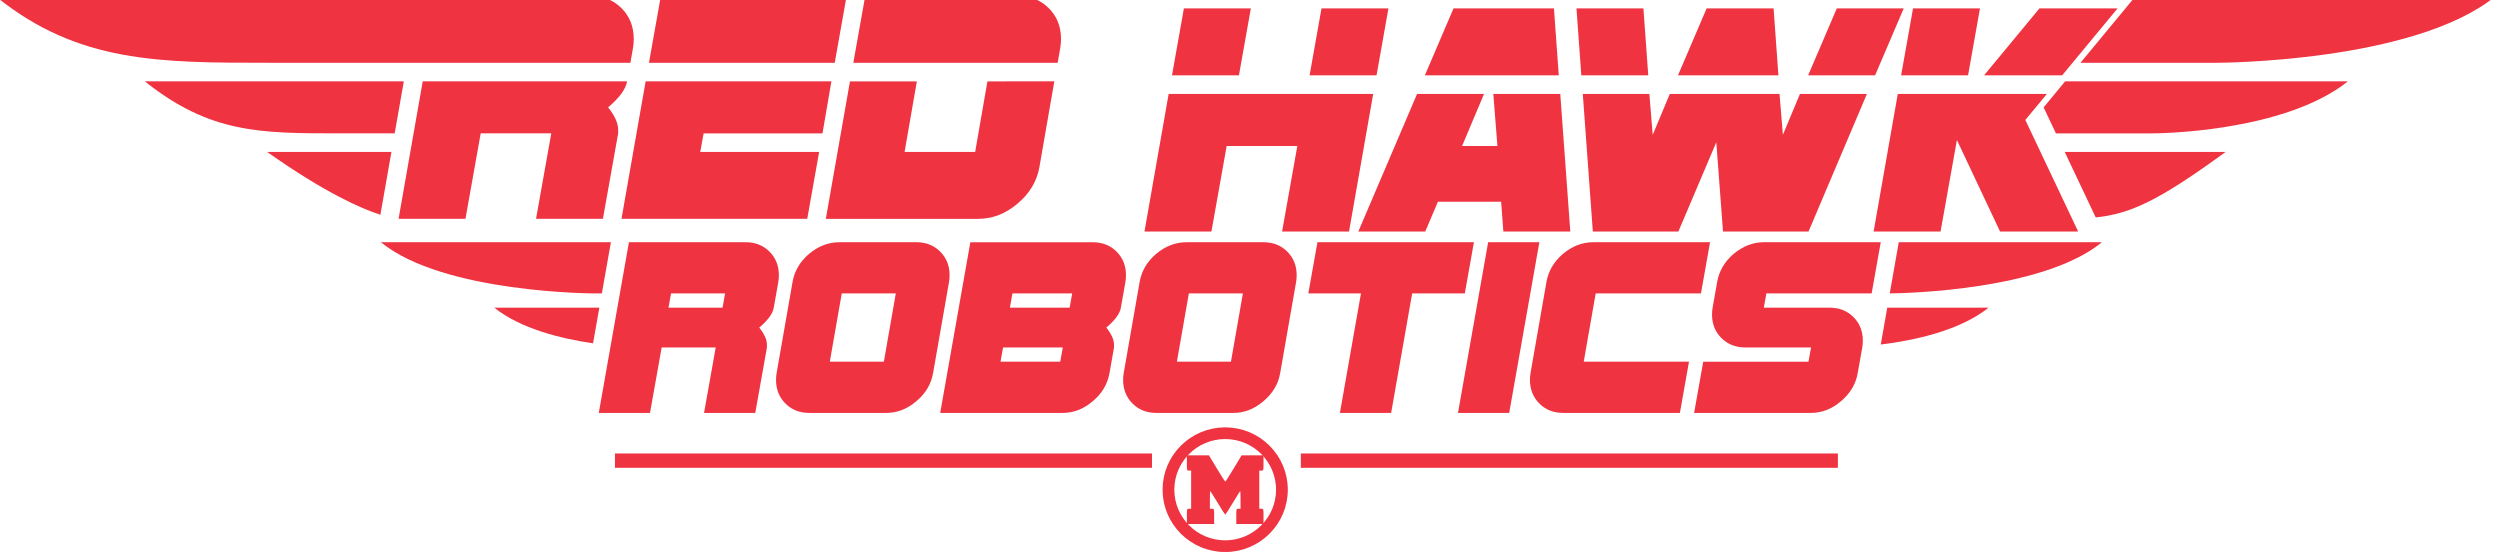 <?xml version="1.0" encoding="UTF-8" standalone="no"?>
<!-- Created with Inkscape (http://www.inkscape.org/) -->

<svg
   width="199.072mm"
   height="43.952mm"
   viewBox="0 0 199.072 43.952"
   version="1.1"
   id="svg900"
   inkscape:version="1.2.2 (732a01da63, 2022-12-09, custom)"
   sodipodi:docname="RedHawkRobotics-logo.svg"
   inkscape:export-filename="RedHawkRobotics-logo.jpg"
   inkscape:export-xdpi="300"
   inkscape:export-ydpi="300"
   xmlns:inkscape="http://www.inkscape.org/namespaces/inkscape"
   xmlns:sodipodi="http://sodipodi.sourceforge.net/DTD/sodipodi-0.dtd"
   xmlns="http://www.w3.org/2000/svg"
   xmlns:svg="http://www.w3.org/2000/svg">
  <sodipodi:namedview
     id="namedview902"
     pagecolor="#ffffff"
     bordercolor="#000000"
     borderopacity="0.25"
     inkscape:showpageshadow="2"
     inkscape:pageopacity="0.0"
     inkscape:pagecheckerboard="0"
     inkscape:deskcolor="#d1d1d1"
     inkscape:document-units="mm"
     showgrid="false"
     inkscape:zoom="1.4503086"
     inkscape:cx="264.77124"
     inkscape:cy="97.910196"
     inkscape:window-width="3840"
     inkscape:window-height="2123"
     inkscape:window-x="0"
     inkscape:window-y="0"
     inkscape:window-maximized="1"
     inkscape:current-layer="g1203" />
  <defs
     id="defs897" />
  <g
     inkscape:label="Layer 1"
     inkscape:groupmode="layer"
     id="layer1"
     transform="translate(-5.859,-126.313)">
    <g
       id="g14150-0"
       transform="matrix(0.948,0,0,0.948,-677.154,-755.663)">
      <g
         id="g1203"
         transform="translate(0.137)"
         style="fill:#ef3340;fill-opacity:1">
        <path
           d="m 791.455,930.01 -0.999,5.617 h -15.603 l 0.999,-5.617 z m -1.279,7.178 -0.749,4.369 h -9.986 l -0.281,1.56 h 9.986 l -0.999,5.617 H 772.544 l 2.028,-11.547 z"
           id="path6387-2-6-0-3-8-7-86-8-4-0-4-8"
           style="font-size:74.771px;font-family:'SF Sports Night';-inkscape-font-specification:'SF Sports Night';fill:#ef3340;fill-opacity:1;stroke:#000000;stroke-width:0" />
        <path
           d="m 809.462,933.63 q 0,0.374 -0.062,0.749 l -0.218,1.248 h -17.164 l 0.999,-5.617 h 12.795 q 1.592,0 2.621,1.03 1.03,1.03 1.03,2.59 z m -0.562,3.558 -1.248,7.178 q -0.312,1.81 -1.841,3.09 -1.498,1.28 -3.308,1.28 h -12.795 l 2.028,-11.547 h 5.617 l -1.03,5.929 h 5.929 l 1.03,-5.929 z"
           id="path6389-5-6-9-3-5-9-2-81-3-1-1-4"
           style="font-size:74.771px;font-family:'SF Sports Night';-inkscape-font-specification:'SF Sports Night';fill:#ef3340;fill-opacity:1;stroke:#000000;stroke-width:0" />
        <g
           id="g6409-1-8-3-3-7-3-0-3-8-8-7-44"
           transform="matrix(0.376,0,0,0.376,837.64,-139.019)"
           style="font-size:74.771px;font-family:'SF Sports Night';-inkscape-font-specification:'SF Sports Night';fill:#ef3340;fill-opacity:1;stroke:#000000;stroke-width:0">
          <path
             d="m -1.793,2845.95 -2.659,14.954 h -14.954 l 2.659,-14.954 z m -30.739,0 -2.659,14.954 h -14.954 l 2.659,-14.954 z m 27.333,19.108 -5.4,30.739 h -14.954 l 3.406,-19.108 h -15.785 l -3.406,19.108 h -14.954 l 5.4,-30.739 z"
             id="path6391-4-6-0-1-7-5-7-1-9-8-8-9"
             style="fill:#ef3340;fill-opacity:1" />
          <path
             d="M 36.257,2860.905 H 6.348 l 6.397,-14.954 h 22.431 z m 2.575,34.893 H 23.878 l -0.498,-6.646 H 9.256 l -2.825,6.646 H -8.523 l 13.126,-30.739 H 15.736 q 3.655,0 3.822,0 l -4.902,11.631 h 7.892 l -0.914,-11.631 h 14.954 z"
             id="path6393-6-3-6-9-6-0-7-9-9-7-6-8"
             style="fill:#ef3340;fill-opacity:1" />
          <path
             d="m 113.32,2845.95 -6.397,14.954 H 91.969 l 6.397,-14.954 z m -27.997,14.954 h -22.431 l 6.397,-14.954 h 14.954 z m -29.077,0 h -14.954 l -1.08,-14.954 h 14.954 z m 48.85,4.154 -13.043,30.739 H 72.944 l -1.495,-19.939 -8.474,19.939 H 43.866 l -2.243,-30.739 h 14.871 l 0.748,9.139 3.822,-9.139 h 24.508 l 0.748,9.139 3.822,-9.139 z"
             id="path6395-4-6-1-9-3-3-9-8-5-3-7-4"
             style="fill:#ef3340;fill-opacity:1" />
          <path
             d="m 161.09,2845.95 -12.379,14.954 h -17.446 l 12.379,-14.954 z m -30.739,0 -2.659,14.954 h -14.954 l 2.659,-14.954 z m 21.933,49.847 H 134.837 l -9.637,-20.437 -3.655,20.437 h -14.954 l 5.4,-30.739 h 33.314 l -4.819,5.816 z"
             id="path6397-7-2-6-1-5-3-4-1-8-0-4-5"
             style="fill:#ef3340;fill-opacity:1" />
        </g>
        <path
           id="rect10016-6-4-7-5-8-0-1-2"
           style="fill:#ef3340;fill-opacity:1;stroke:#000000;stroke-width:0;stroke-dasharray:none"
           d="m 720.074,930.01 v 0.113 c 6.855,5.504 13.661,5.504 22.794,5.504 h 13.261 6.313 10.851 l 0.219,-1.248 c 0.042,-0.25 0.062,-0.499 0.062,-0.749 0,-1.04 -0.343,-1.904 -1.03,-2.591 -0.687,-0.687 -1.56,-1.029 -2.622,-1.029 h -7.481 -5.314 z m 12.432,7.177 c 5.455,4.351 9.647,4.369 16.265,4.369 h 4.722 l 0.768,-4.369 z m 23.343,0 -0.768,4.369 -0.236,1.345 -0.038,0.215 -0.987,5.617 h 5.618 l 1.28,-7.177 h 5.929 l -1.28,7.177 h 5.617 l 1.28,-7.177 v -0.312 c 0,-0.541 -0.281,-1.165 -0.843,-1.872 0.957,-0.811 1.488,-1.54 1.592,-2.185 h -15.544 z m -13.073,5.929 c 4.848,3.416 7.881,4.753 9.516,5.278 l 0.928,-5.278 z" />
        <g
           id="g12329-2-6-9"
           transform="translate(341.589,323.626)"
           style="fill:#ef3340;fill-opacity:1">
          <path
             id="rect10016-6-5-4-5-4-7-2"
             style="fill:#ef3340;fill-opacity:1;stroke:#000000;stroke-width:0;stroke-dasharray:none"
             d="m 552.216,613.562 -1.806,2.185 1.034,2.184 h 8.135 c 0,0 10.914,8e-5 16.388,-4.369 z" />
          <path
             id="rect10018-7-0-6-8-4-6-4"
             style="fill:#ef3340;fill-opacity:1;stroke:#000000;stroke-width:0;stroke-dasharray:none"
             d="m 552.182,619.491 2.604,5.501 c 2.94,-0.307 5.315,-1.425 10.91,-5.501 z" />
          <path
             id="path11925-8-2-91-9-10"
             style="fill:#ef3340;fill-opacity:1;stroke:#000000;stroke-width:0;stroke-dasharray:none"
             d="m 558.149,606.385 -4.644,5.617 h 11.405 c 0,0 16.625,0 23.488,-5.617 z" />
        </g>
      </g>
      <g
         id="g1189"
         transform="translate(-1.258,-0.558)">
        <g
           id="g15968-1-2-8-6-6-3-7"
           transform="matrix(0.662,0,0,0.659,1273.062,-302.223)"
           style="stroke-width:1.491;stroke-dasharray:none">
          <path
             style="fill:#ef3340;fill-opacity:1;stroke-width:1.491;stroke-dasharray:none"
             d="m -682.224,1937.04 c 0,-0.965 0.002,-0.972 0.27,-0.972 h 0.27 v -2.43 -2.431 h -0.27 c -0.268,0 -0.27,-0.01 -0.27,-0.972 v -0.972 h 1.399 1.399 l 1.004,1.674 c 0.552,0.921 1.034,1.674 1.07,1.674 0.036,0 0.516,-0.753 1.066,-1.674 l 1.001,-1.674 h 1.392 1.392 v 0.972 c 0,0.965 -0.002,0.972 -0.27,0.972 h -0.27 v 2.431 2.43 h 0.27 c 0.268,0 0.27,0.01 0.27,0.972 v 0.972 h -1.728 -1.728 v -0.972 c 0,-0.965 0.002,-0.972 0.27,-0.972 h 0.27 v -1.134 c 0,-0.624 -0.016,-1.134 -0.036,-1.134 -0.02,0 -0.445,0.681 -0.944,1.512 -0.5,0.832 -0.933,1.511 -0.963,1.509 -0.03,0 -0.463,-0.683 -0.961,-1.512 -0.498,-0.83 -0.923,-1.509 -0.945,-1.509 -0.022,0 -0.04,0.51 -0.04,1.134 v 1.134 h 0.27 c 0.268,0 0.27,0.01 0.27,0.972 v 0.972 h -1.728 -1.728 z"
             id="path648-6-7-0-33-9-1-5-2-21-0-0-3-3-54" />
        </g>
        <g
           id="g6899">
          <circle
             style="fill:none;fill-opacity:1;stroke:#ef3340;stroke-width:1.491;stroke-dasharray:none;stroke-opacity:1"
             id="path9310-5-9-0-8-2-1-2-2-0-1-8-7-7-0"
             cx="-677.363"
             cy="1933.638"
             r="7.199"
             transform="matrix(0.662,0,0,0.659,1273.062,-302.223)" />
          <path
             style="fill:#b31b1b;fill-opacity:1;stroke:#ef3340;stroke-width:1.203;stroke-dasharray:none;stroke-opacity:1"
             d="m 831.002,969.605 h 45.11"
             id="path12723-7-3-5-0-6-7-6-2-1-4-7-8-68" />
          <path
             style="fill:#ef3340;fill-opacity:1;stroke:#ef3340;stroke-width:1.203;stroke-dasharray:none;stroke-opacity:1"
             d="M 773.391,969.605 H 818.501"
             id="path12723-7-3-5-0-6-7-6-2-1-4-7-8-68-6" />
        </g>
      </g>
      <g
         id="g1243"
         style="fill:#ef3340;fill-opacity:1"
         transform="translate(-0.137)">
        <g
           id="g13287-4-2"
           transform="translate(342.78,-62.991)"
           style="fill:#ef3340;fill-opacity:1">
          <path
             d="m 443.258,1016.463 q 0,0.287 -0.048,0.574 l -0.382,2.151 q -0.119,0.741 -1.219,1.673 0.645,0.812 0.645,1.434 0,0.119 0,0.239 l -0.98,5.496 h -4.302 l 0.98,-5.496 h -4.54 l -0.98,5.496 h -4.302 l 2.533,-14.338 h 9.798 q 1.219,0 2.007,0.789 0.789,0.789 0.789,1.984 z m -4.517,1.529 h -4.54 l -0.215,1.195 h 4.54 z"
             style="font-size:21.002px;font-family:'SF Sports Night NS';-inkscape-font-specification:'SF Sports Night NS';fill:#ef3340;fill-opacity:1;stroke:#000000;stroke-width:0"
             id="path8089-9-8-3-5-5" />
          <path
             d="m 457.597,1016.463 q 0,0.287 -0.048,0.574 l -1.338,7.647 q -0.239,1.386 -1.41,2.366 -1.147,0.98 -2.533,0.98 h -6.452 q -1.219,0 -2.007,-0.789 -0.789,-0.789 -0.789,-1.983 0,-0.287 0.048,-0.574 l 1.338,-7.647 q 0.239,-1.386 1.386,-2.366 1.171,-0.98 2.557,-0.98 h 6.452 q 1.219,0 2.007,0.789 0.789,0.789 0.789,1.984 z m -4.517,1.529 h -4.54 l -1.004,5.735 h 4.54 z"
             style="font-size:21.002px;font-family:'SF Sports Night NS';-inkscape-font-specification:'SF Sports Night NS';fill:#ef3340;fill-opacity:1;stroke:#000000;stroke-width:0"
             id="path8091-2-1-6-3-0" />
          <path
             d="m 472.413,1016.463 q 0,0.287 -0.048,0.574 l -0.382,2.151 q -0.119,0.741 -1.219,1.673 0.645,0.812 0.645,1.434 0,0.119 0,0.239 l -0.382,2.151 q -0.239,1.386 -1.41,2.366 -1.147,0.98 -2.533,0.98 h -10.276 l 2.533,-14.338 h 10.276 q 1.219,0 2.007,0.789 0.789,0.789 0.789,1.984 z m -4.517,1.529 h -5.018 l -0.215,1.195 h 5.018 z m -0.789,4.54 h -5.018 l -0.215,1.195 h 5.018 z"
             style="font-size:21.002px;font-family:'SF Sports Night NS';-inkscape-font-specification:'SF Sports Night NS';fill:#ef3340;fill-opacity:1;stroke:#000000;stroke-width:0"
             id="path8093-8-4-8-77-4" />
          <path
             d="m 486.751,1016.463 q 0,0.287 -0.048,0.574 l -1.338,7.647 q -0.239,1.386 -1.41,2.366 -1.147,0.98 -2.533,0.98 h -6.452 q -1.219,0 -2.007,-0.789 -0.789,-0.789 -0.789,-1.983 0,-0.287 0.048,-0.574 l 1.338,-7.647 q 0.239,-1.386 1.386,-2.366 1.171,-0.98 2.557,-0.98 h 6.452 q 1.219,0 2.007,0.789 0.789,0.789 0.789,1.984 z m -4.517,1.529 h -4.54 l -1.004,5.735 h 4.54 z"
             style="font-size:21.002px;font-family:'SF Sports Night NS';-inkscape-font-specification:'SF Sports Night NS';fill:#ef3340;fill-opacity:1;stroke:#000000;stroke-width:0"
             id="path8095-1-0-1-7-7" />
          <path
             d="m 501.639,1013.691 -0.765,4.301 h -4.421 l -1.768,10.037 h -4.302 l 1.768,-10.037 h -4.421 l 0.765,-4.301 z"
             style="font-size:21.002px;font-family:'SF Sports Night NS';-inkscape-font-specification:'SF Sports Night NS';fill:#ef3340;fill-opacity:1;stroke:#000000;stroke-width:0"
             id="path8097-4-7-8-1-3" />
          <path
             d="m 507.136,1013.691 -2.533,14.338 h -4.302 l 2.533,-14.338 z"
             style="font-size:21.002px;font-family:'SF Sports Night NS';-inkscape-font-specification:'SF Sports Night NS';fill:#ef3340;fill-opacity:1;stroke:#000000;stroke-width:0"
             id="path8099-7-9-4-5-3" />
          <path
             d="m 521.474,1013.691 -0.765,4.301 h -8.842 l -1.004,5.735 h 8.842 l -0.765,4.302 h -9.798 q -1.219,0 -2.007,-0.789 -0.789,-0.789 -0.789,-1.983 0,-0.287 0.048,-0.574 l 1.338,-7.647 q 0.239,-1.386 1.386,-2.366 1.171,-0.98 2.557,-0.98 z"
             style="font-size:21.002px;font-family:'SF Sports Night NS';-inkscape-font-specification:'SF Sports Night NS';fill:#ef3340;fill-opacity:1;stroke:#000000;stroke-width:0"
             id="path8101-6-7-2-36-7" />
          <path
             d="m 535.812,1013.691 -0.765,4.301 h -8.842 l -0.215,1.195 h 5.496 q 1.243,0 2.031,0.789 0.789,0.789 0.789,1.983 0,0.287 -0.048,0.574 l -0.382,2.151 q -0.239,1.386 -1.41,2.366 -1.147,0.98 -2.533,0.98 h -9.798 l 0.765,-4.302 h 8.842 l 0.215,-1.195 h -5.496 q -1.243,0 -2.031,-0.789 -0.789,-0.789 -0.789,-1.96 0,-0.311 0.048,-0.597 l 0.382,-2.151 q 0.239,-1.386 1.386,-2.366 1.171,-0.98 2.557,-0.98 z"
             style="font-size:21.002px;font-family:'SF Sports Night NS';-inkscape-font-specification:'SF Sports Night NS';fill:#ef3340;fill-opacity:1;stroke:#000000;stroke-width:0"
             id="path8103-8-7-6-3-0" />
        </g>
        <g
           id="g14090-1"
           transform="translate(-8.834,-30.025)"
           style="fill:#ef3340;fill-opacity:1">
          <path
             id="rect10016-6-5-8-2-2-9-4"
             style="fill:#ef3340;fill-opacity:1;stroke:#000000;stroke-width:0;stroke-dasharray:none"
             d="m 887.972,986.221 -0.545,3.098 c 2.791,-0.342 6.626,-1.156 9.059,-3.098 z" />
          <path
             id="path11925-4-4-2-5-4"
             style="fill:#ef3340;fill-opacity:1;stroke:#000000;stroke-width:0;stroke-dasharray:none"
             d="m 888.939,980.725 -0.757,4.3 c 1.474,-0.017 12.911,-0.279 17.823,-4.3 z" />
        </g>
        <g
           id="g13914-4"
           transform="translate(3.192,-93.465)"
           style="fill:#ef3340;fill-opacity:1">
          <path
             id="rect10016-6-5-8-9-2-7"
             style="fill:#ef3340;fill-opacity:1;stroke:#000000;stroke-width:0;stroke-dasharray:none"
             d="m 758.935,1049.661 c 2.219,1.771 5.605,2.604 8.301,2.997 l 0.53,-2.997 z" />
          <path
             id="path11925-4-6-0-2"
             style="fill:#ef3340;fill-opacity:1;stroke:#000000;stroke-width:0;stroke-dasharray:none"
             d="m 749.415,1044.165 c 5.256,4.301 17.986,4.301 17.986,4.301 h 0.575 l 0.76,-4.301 z" />
        </g>
      </g>
    </g>
  </g>
</svg>
